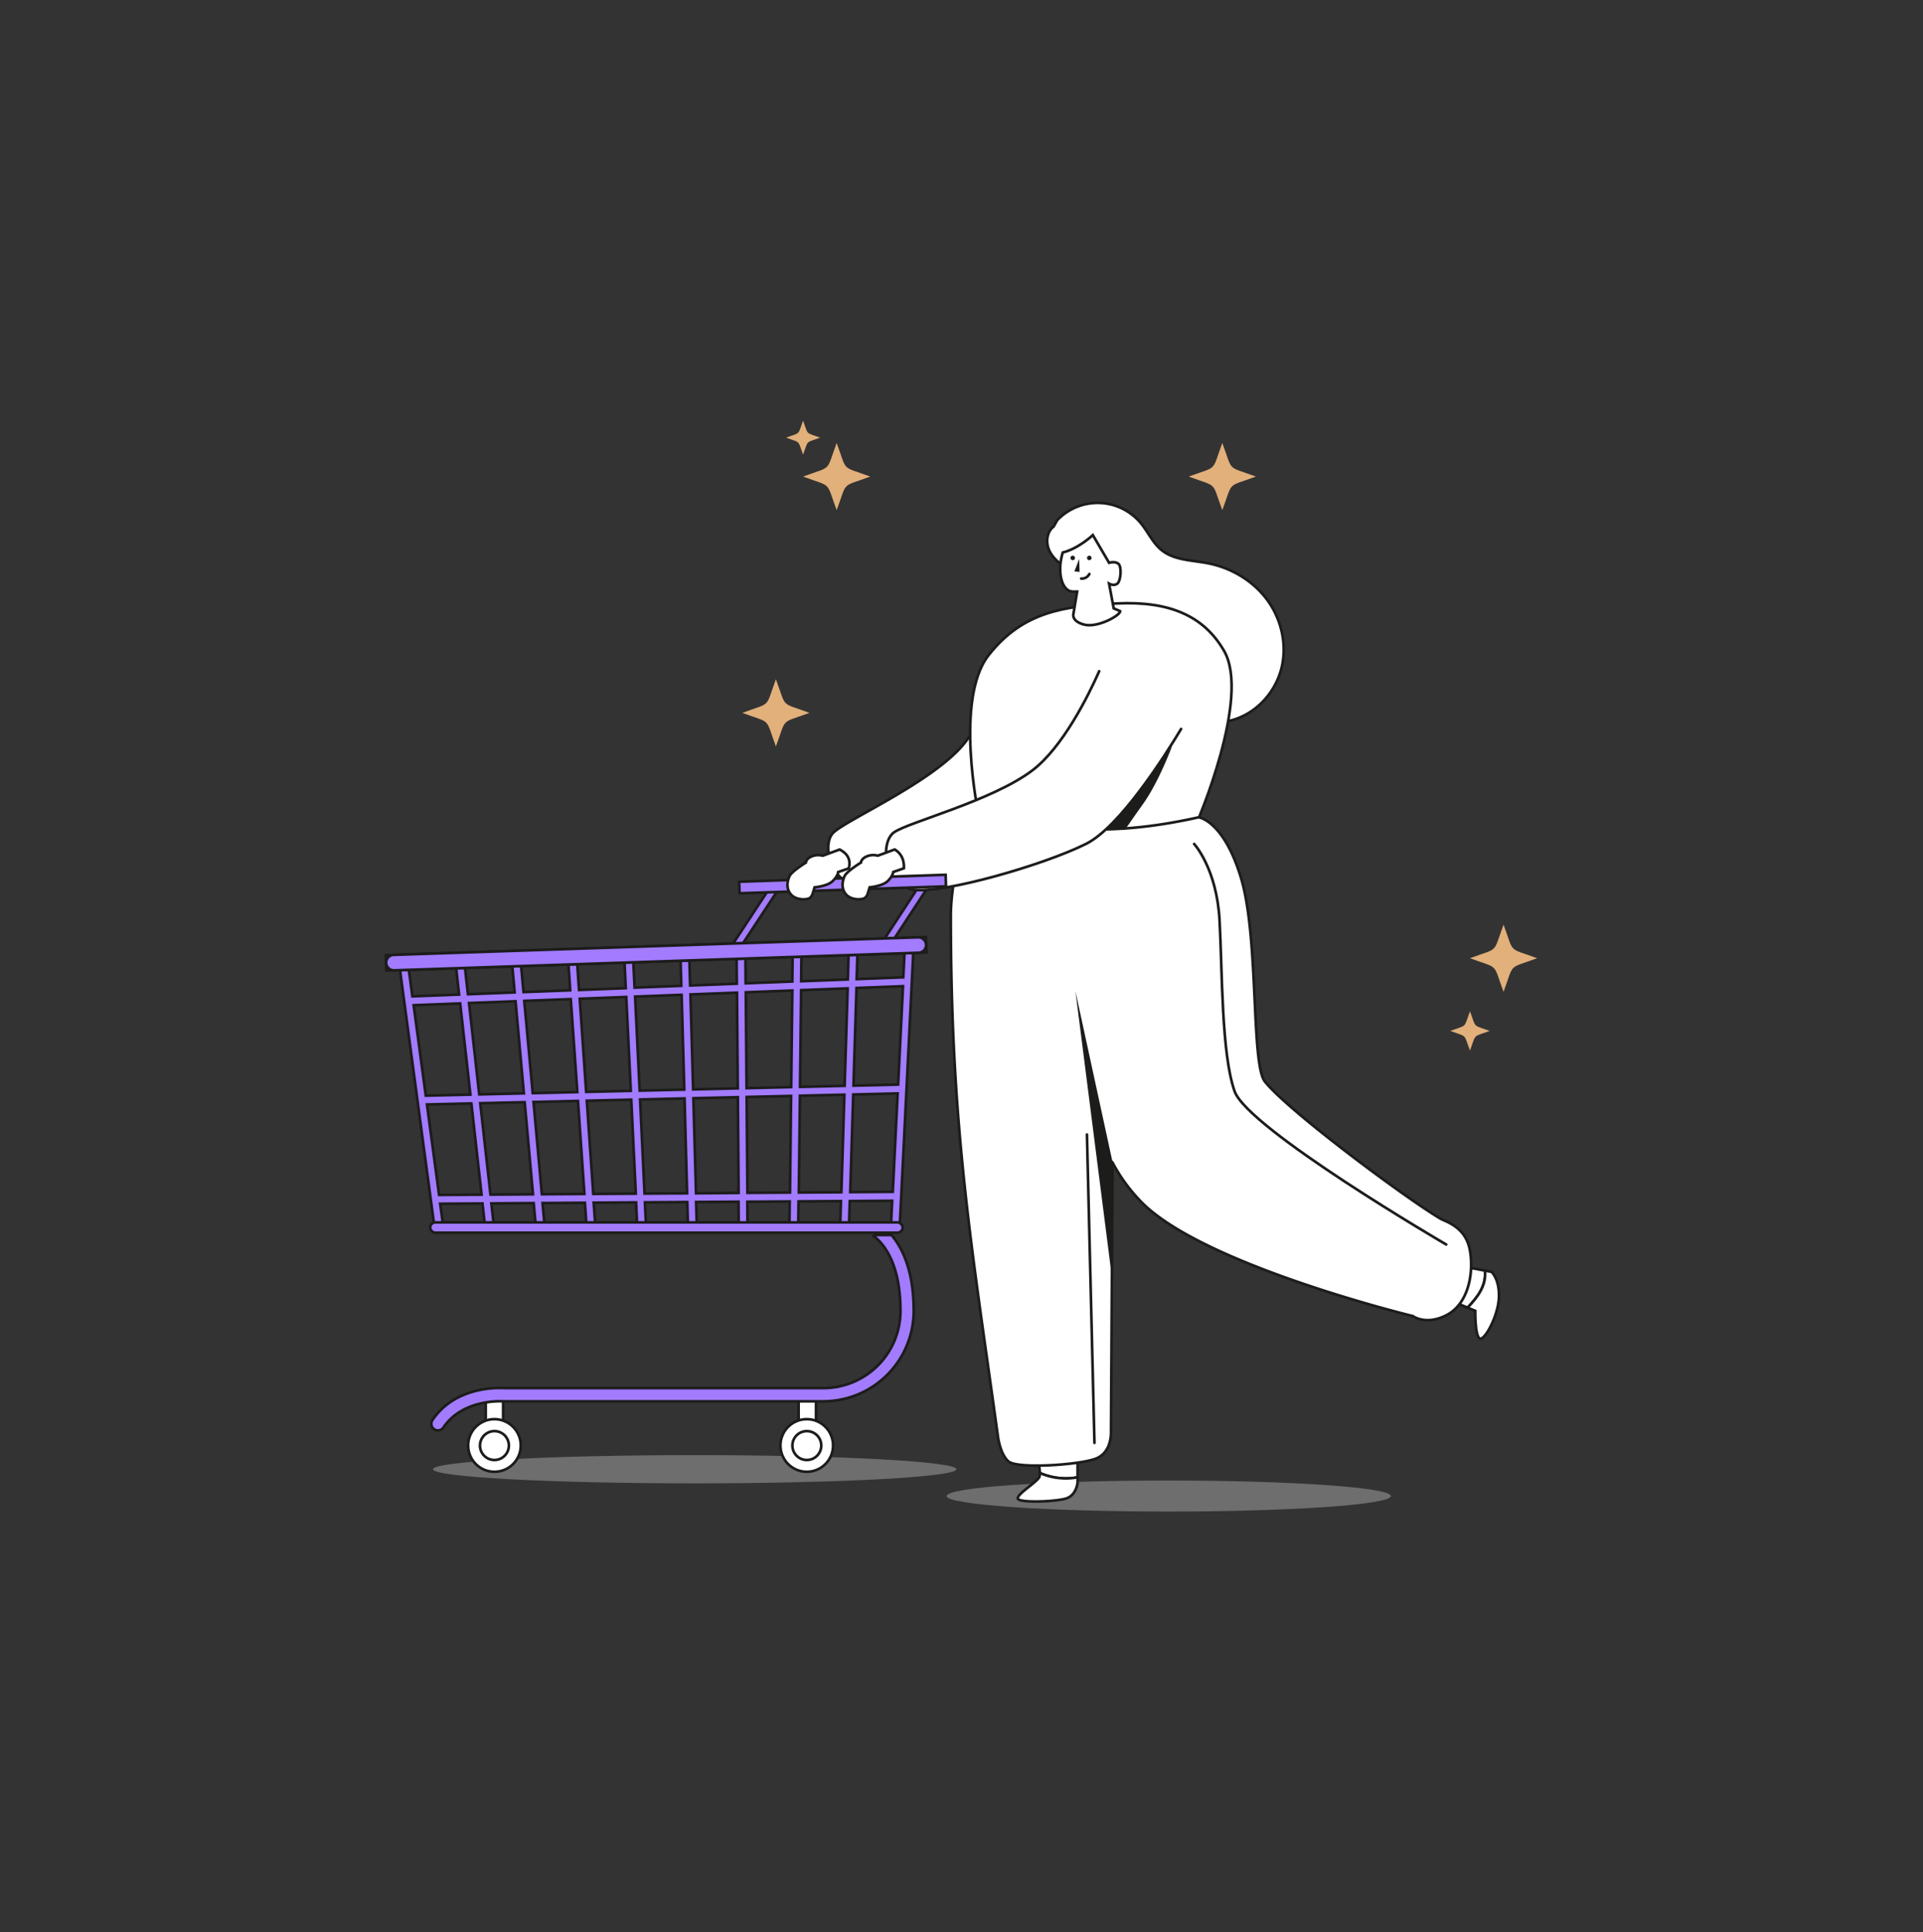 <svg id="Capa_1" data-name="Capa 1" xmlns="http://www.w3.org/2000/svg" viewBox="0 0 1074.74 1080"><rect x="0" y="0" width="1074.74" height="1080" fill="#333333" stroke="none"/><defs><style>.cls-1{fill:#969696;opacity:0.6;}.cls-2{fill:#fff;}.cls-2,.cls-3,.cls-4{stroke:#1c1c1b;stroke-linecap:round;stroke-miterlimit:10;stroke-width:1.48px;}.cls-3{fill:#a27bff;}.cls-4{fill:none;}.cls-5{fill:#1c1c1b;}.cls-6{fill:#e2b07b;}</style></defs><ellipse class="cls-1" cx="653.19" cy="836.22" rx="124.17" ry="8.67"/><path class="cls-1" d="M534.53,821.24c0,4.35-65.47,7.88-146.24,7.88S242,825.59,242,821.24s65.48-7.89,146.25-7.89S534.53,816.88,534.53,821.24Z"/><path class="cls-2" d="M829.91,710.22,816.5,707.7l-4,20,7.72,3.22C826,724.86,830.82,718.49,829.91,710.22Z"/><path class="cls-2" d="M833.61,710.92l-3.7-.7c.91,8.27-3.91,14.64-9.69,20.69l4.28,1.78s-.22,13.89,2.45,15.45,10.33-12.45,10.78-22.78S833.61,710.92,833.61,710.92Z"/><path class="cls-2" d="M602.27,825.75V811.09l-22.44,4a39.25,39.25,0,0,1,1.35,8.25A36.43,36.43,0,0,0,602.27,825.75Z"/><path class="cls-2" d="M581.18,823.34a6.71,6.71,0,0,1-.24,2.09c-1,2.77-12.33,9.44-12.11,12.11s21.33,1.89,27.11,0,6.33-9,6.33-9v-2.79A36.43,36.43,0,0,1,581.18,823.34Z"/><rect class="cls-2" x="446.34" y="781.29" width="9.72" height="21.75"/><rect class="cls-2" x="271.48" y="781.29" width="9.72" height="21.75"/><circle class="cls-2" cx="276.34" cy="807.95" r="14.71"/><circle class="cls-2" cx="450.89" cy="807.95" r="14.71"/><path class="cls-2" d="M459,808a8.07,8.07,0,1,1-8.07-8.07A8.07,8.07,0,0,1,459,808Z"/><path class="cls-2" d="M284.4,808a8.07,8.07,0,1,1-8.06-8.07A8.06,8.06,0,0,1,284.4,808Z"/><path class="cls-3" d="M488.54,690.33l-.29.57c4.33,3.14,15,13.7,15,41.59v1.07a43.13,43.13,0,0,1-43.09,42.33H281.68c-2.5-.18-27-1.39-40,17.88a3.7,3.7,0,0,0,6.14,4.14c10.94-16.23,33.21-14.65,33.44-14.63H460.16a50.58,50.58,0,0,0,50.5-49.66v-1.14c0-22.48-6.59-35.25-12.41-42.16Z"/><rect class="cls-3" x="483.18" y="507.73" width="44.02" height="4.52" transform="matrix(0.55, -0.84, 0.84, 0.55, -198.44, 652.16)"/><rect class="cls-3" x="400.08" y="510.4" width="44.01" height="4.53" transform="translate(-238.14 583.92) rotate(-56.69)"/><path class="cls-2" d="M588.84,294.37c-3.88,2.95-4.46,8.88-2.42,13.31s6.06,7.6,10.21,10.16,8.61,4.7,12.26,7.93c8.83,7.81,11.39,20.28,15.23,31.42,4.88,14.14,12.83,27.6,24.76,36.61s28.23,13,42.3,7.91c12.49-4.48,22.08-15.83,25.14-28.74s-.25-27-8.12-37.68-20.06-17.9-33.07-20.45c-9-1.75-19-1.65-26-7.41-4.91-4-7.5-10.11-11.54-15a31.31,31.31,0,0,0-46.68-1.72Z"/><path class="cls-2" d="M580.38,357.24a13.23,13.23,0,0,0-18.51,8.19c-4.62,15.88-13.25,40.18-25.73,53.29-19.55,20.55-63.2,39.68-70.38,46.69s-.54,30.44,16.22,29.88,69.32-25.63,90.64-41.13,44.46-79,44.46-79Z"/><path class="cls-2" d="M546.91,455.3s-13.64-64.44,5.56-89,42.59-27.6,71.9-29,48.46,7,59.73,26.47c15.14,26.13-15.22,96.1-15.22,96.1S570.6,474.68,546.91,455.3Z"/><path class="cls-2" d="M821.27,697.73c-2.68-12.18-13.54-15-16.11-16.48-18.34-10.71-85.28-60.3-98.23-76.7-7.88-10-3.21-80.1-13.33-113.77-9.67-32.16-23.67-33.95-23.67-33.95-52.84,11.8-84.35,6.18-123-1.53-9.53,8.58-15.53,39.29-15.53,56.63,0,120.43,12.15,187.73,26.19,290,0,0,1.06,10.57,6,14.91s40,2,49-1.59,8.32-15,8.32-15l.89-150.42a94.29,94.29,0,0,0,17.65,23.58C676,708.1,789.65,735.63,789.65,735.63s7,5.25,18.31-.28C821.48,728.76,823.89,709.7,821.27,697.73Z"/><line class="cls-4" x1="611.68" y1="806.52" x2="607.48" y2="634.13"/><path class="cls-2" d="M614.33,375.18c-6,13.58-20.42,42.7-37.5,55.55-22.66,17-68.88,28.73-77.11,34.46s-5.55,29.93,11.08,32.14,72.6-13.86,96.17-25.64c18.81-9.39,43.79-48.71,53.13-64.24"/><path class="cls-2" d="M599.94,343s-1.42,4.25,6.08,6.16,20.42-5.33,20-7.58l-3.58-1.5-2.59-13.83s2.59,1.5,4.59,0,2.58-9.42.66-11.08-5.25-.59-5.25-.59l-9.07-15.49s-8,7.56-16.84,9.74c-3.33,10.92-.5,21.5,5.33,21.83H602Z"/><rect class="cls-3" x="413.17" y="490.9" width="115.46" height="6.47" transform="translate(-16.28 16.05) rotate(-1.92)"/><path class="cls-2" d="M469.27,474.84l-9.46,3.47a9.46,9.46,0,0,0-6.11.36c-3.25,1.33-3.3,3.49-3.3,3.49s-7.86,4.82-9.13,7.53-2.1,7.13.91,10.41,9.21,2.92,10.53,1.74a5.1,5.1,0,0,0,1.56-2.63l1-3.23s7.14-.61,10.09-3.48,3.09-5.07,3.09-5.07l5.94-2.07C475.5,481,474.17,477.37,469.27,474.84Z"/><path class="cls-2" d="M500.05,474.81l-9.46,3.48a9.46,9.46,0,0,0-6.11.36c-3.25,1.33-3.3,3.48-3.3,3.48s-7.86,4.82-9.13,7.53-2.1,7.13.91,10.41,9.21,2.93,10.53,1.74a5.06,5.06,0,0,0,1.56-2.62l1-3.23s7.14-.61,10.09-3.48,3.09-5.08,3.09-5.08l5.94-2.07C505.39,480.43,503.59,477,500.05,474.81Z"/><path class="cls-3" d="M505.73,528.34l-.89,17.94-26.06,1,.53-17.23-4.94-.15-.54,17.57-26.07,1,.19-17-4.93-.06-.2,17.21-26.09,1L416.6,533l-4.94,0,.14,16.84-26.1,1-.46-16.42-4.94.14.47,16.47-26.11,1L353.88,536l-4.93.24.78,16.11-26.11,1-1.09-15.88-4.93.34,1.09,15.73-26.11,1-1.41-15.62-4.92.44,1.39,15.37-26.12,1-1.72-15.36-4.9.55,1.68,15-26.11,1-2-15.09-4.89.66,19.34,144.24,4.89-.66L246,672.84l23.64-.16,1.57,14,4.91-.55-1.51-13.49,23.66-.16,1.28,14.15,4.91-.44-1.24-13.74,23.67-.16,1,14.29,4.92-.34-1-14,23.68-.16.69,14.43,4.93-.24-.68-14.22,23.68-.16.41,14.57,4.93-.14-.4-14.46,23.69-.16.12,14.71,4.93,0-.12-14.7,23.69-.16-.17,14.85,4.94.06.17-14.94,23.69-.16-.46,15,4.94.15.46-15.17,23.69-.16-.75,15.14,4.93.24,7.82-158ZM477,606.83l1.68-54.6,26-1-2.73,55Zm-4.94.11-24.93.59.62-54.09,26-1Zm-29.87.7-24.94.59-.43-53.59,26-1Zm-29.87.7-24.94.59-1.49-53.09,26-1Zm-29.88.7-24.94.58-2.55-52.57,26-1Zm-29.88.7-24.95.58L324,558.25l26-1Zm-29.89.7-24.94.58L293,559.45l26-1Zm-29.89.7-24.94.58-5.72-51.07,26-1Zm-29.89.7-24.93.58-6.78-50.56,26-1Zm-24.27,5.51,24.82-.59,5.71,51-23.75.16Zm29.78-.7,24.83-.58,4.65,51.49-23.76.16Zm29.78-.7,24.83-.58,3.6,52-23.77.15Zm29.78-.7,24.84-.58,2.54,52.51-23.78.15Zm29.77-.69,24.85-.59L384,667l-23.78.16Zm29.78-.7,24.85-.58.43,53.51L389,667Zm29.78-.7,24.84-.58-.62,54-23.79.16Zm29.78-.7,24.84-.58-1.68,54.53-23.78.16Zm29.78-.69,24.83-.59-2.72,55-23.78.16Z"/><rect class="cls-3" x="240.4" y="683.26" width="264.09" height="5.76" rx="2.88"/><rect class="cls-3" x="215.73" y="528.82" width="301.95" height="8.64" transform="translate(-17.65 12.58) rotate(-1.92)"/><path class="cls-3" d="M513.42,532.55l-293.15,9.82a4.32,4.32,0,0,1-4.46-4.17h0a4.32,4.32,0,0,1,4.17-4.46l293.15-9.82a4.31,4.31,0,0,1,4.46,4.17h0A4.32,4.32,0,0,1,513.42,532.55Z"/><path class="cls-5" d="M610.05,311.85a1.26,1.26,0,1,1-1.26-1.25A1.25,1.25,0,0,1,610.05,311.85Z"/><path class="cls-5" d="M600.79,311.85a1.26,1.26,0,1,1-1.25-1.25A1.25,1.25,0,0,1,600.79,311.85Z"/><polygon class="cls-5" points="603.16 312.39 600.46 319.39 603.36 319.69 603.16 312.39"/><path class="cls-4" d="M604.26,323.4a4.67,4.67,0,0,0,4.57-2.56"/><path class="cls-4" d="M667.39,471.72s12.62,13.66,14.2,42.57,1,74.63,8.4,95.66,118.26,85.67,118.26,85.67"/><polygon class="cls-5" points="621.86 649.89 621.57 648.57 601.04 553.97 621.14 711.65 621.86 649.89"/><path class="cls-5" d="M627.83,453.32l27.33-36.53s-7.49,20.47-16.69,33.12c-5.18,7.11-9.63,14-10,14s-9.66-.49-9.66-.49Z"/><path class="cls-6" d="M840.31,554.37c-6.15-16.59-2.18-12.62-18.77-18.77,16.59-6.14,12.62-2.17,18.77-18.77,6.14,16.6,2.17,12.63,18.77,18.77C842.48,541.75,846.45,537.78,840.31,554.37Z"/><path class="cls-6" d="M683.13,285.16c-6.14-16.6-2.17-12.63-18.77-18.78,16.6-6.14,12.63-2.17,18.77-18.77,6.15,16.6,2.18,12.63,18.77,18.77C685.31,272.53,689.28,268.56,683.13,285.16Z"/><path class="cls-6" d="M433.64,417.23c-6.14-16.6-2.17-12.63-18.77-18.77,16.6-6.15,12.63-2.18,18.77-18.77,6.15,16.59,2.18,12.62,18.77,18.77C435.82,404.6,439.79,400.63,433.64,417.23Z"/><path class="cls-6" d="M821.54,587.24c-3.61-9.73-1.28-7.4-11-11,9.73-3.6,7.4-1.27,11-11,3.6,9.74,1.27,7.41,11,11C822.81,579.84,825.14,577.51,821.54,587.24Z"/><path class="cls-6" d="M467.6,285.16c-6.15-16.6-2.18-12.63-18.77-18.78,16.59-6.14,12.62-2.17,18.77-18.77,6.14,16.6,2.17,12.63,18.77,18.77C469.77,272.53,473.74,268.56,467.6,285.16Z"/><path class="cls-6" d="M448.83,254.13c-3.12-8.41-1.1-6.39-9.51-9.51,8.41-3.11,6.39-1.1,9.51-9.51,3.11,8.41,1.1,6.4,9.51,9.51C449.93,247.74,451.94,245.72,448.83,254.13Z"/></svg>